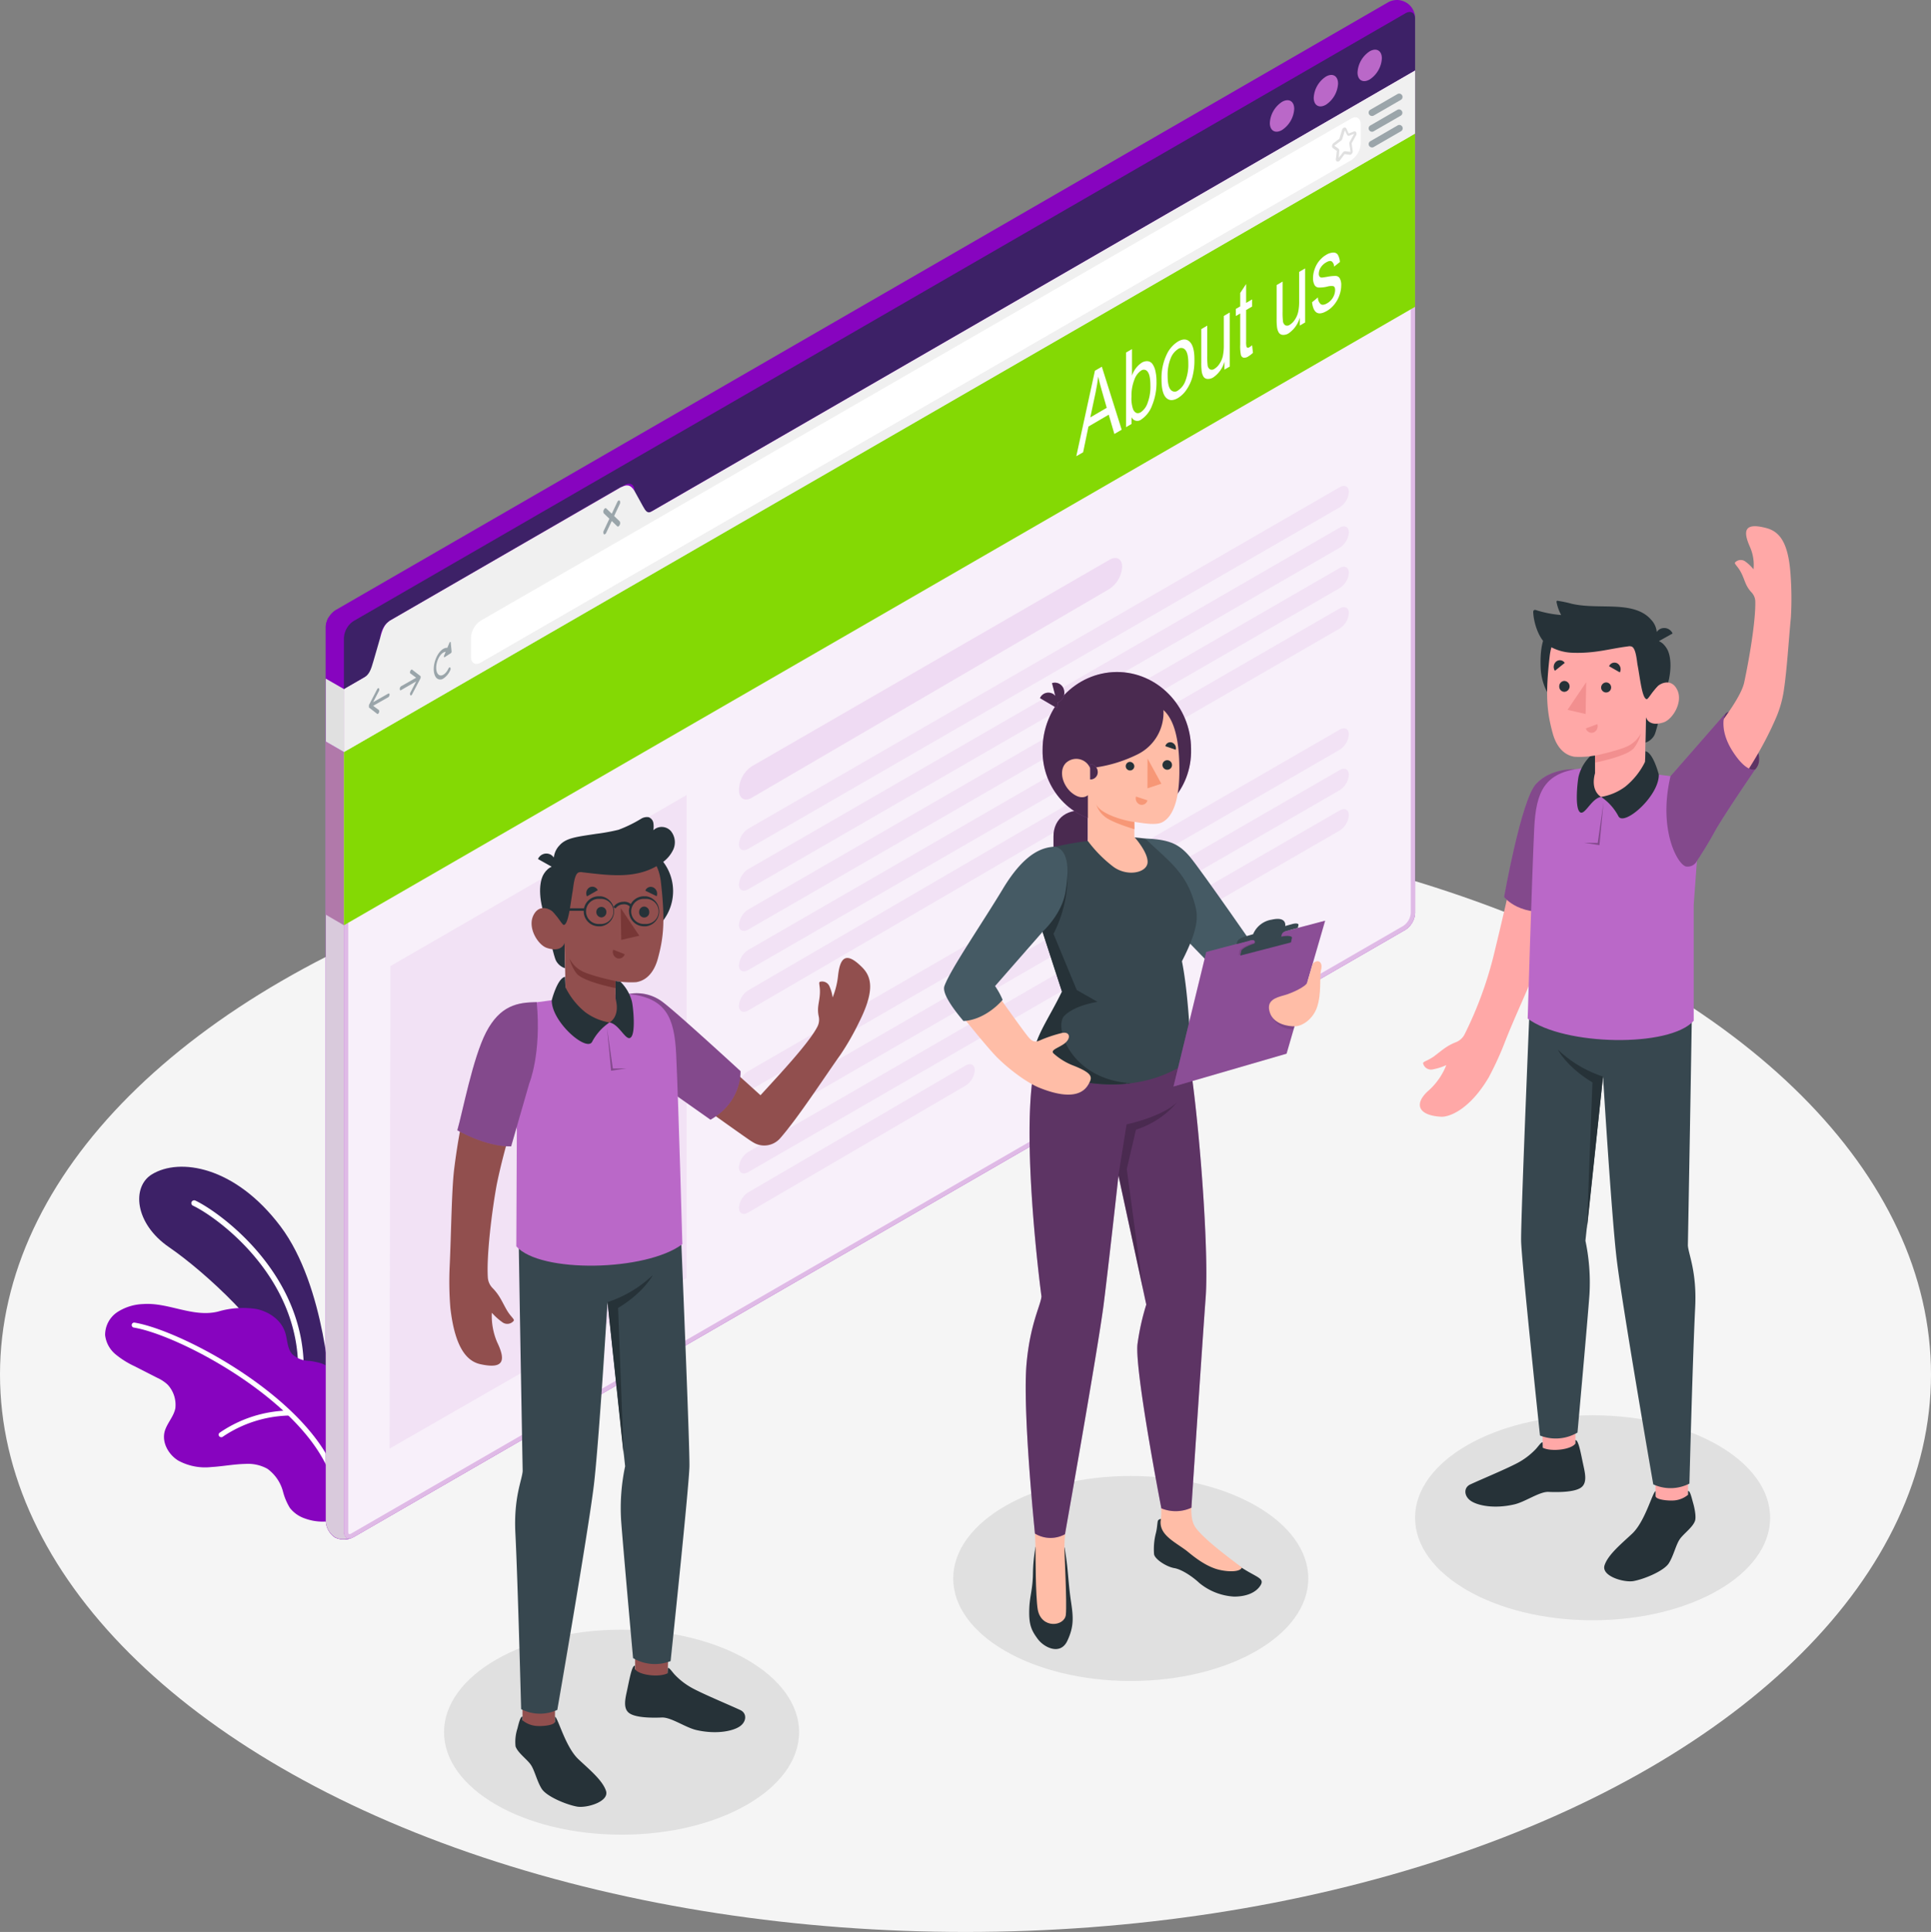<svg xmlns="http://www.w3.org/2000/svg" width="547.054" height="547.261" viewBox="0 0 547.054 547.261"><rect x="0" y="0" width="547.054" height="547.261" fill="#808080" stroke="none"/><g transform="translate(-1295 -975)"><g transform="translate(1295 975)"><g transform="translate(0 231.426)"><ellipse cx="273.527" cy="157.918" rx="273.527" ry="157.918" fill="#f5f5f5"/></g><g transform="translate(125.795 400.902)"><ellipse cx="50.294" cy="29.036" rx="50.294" ry="29.036" transform="translate(144.257 17.198)" fill="#e0e0e0"/><ellipse cx="50.294" cy="29.036" rx="50.294" ry="29.036" transform="translate(275.095)" fill="#e0e0e0"/><ellipse cx="50.294" cy="29.036" rx="50.294" ry="29.036" transform="translate(0 60.734)" fill="#e0e0e0"/></g><g transform="translate(29.777 330.495)"><path d="M106.61,365.966s-1.313-30.7-14.184-47.79-28.647-19.544-36.462-14.731c-5.712,3.5-4.947,13.9,4.935,20.662s28.927,24.077,31.9,35.368Z" transform="translate(-42.728 -301.271)" fill="#3d2167"/><path d="M95.484,359.807a.8.8,0,0,1-.741-.839C96.067,331.111,71.65,313.743,65,310.619a.8.8,0,0,1-.389-1.057.814.814,0,0,1,1.07-.389C72.5,312.406,97.7,330.309,96.335,359a.8.8,0,0,1-.839.754Z" transform="translate(-40.11 -299.585)" fill="#fff"/><path d="M102.245,349.38a7.292,7.292,0,0,1-4.752-1.847c-1.495-1.641-1.373-4.157-2.066-6.271-1.13-3.476-4.558-5.834-8.131-6.575a24.687,24.687,0,0,0-10.841.729c-7.171,1.762-14.062-2.65-21.245-2.127a14.328,14.328,0,0,0-7.292,2.273,7.756,7.756,0,0,0-3.476,6.515,8.313,8.313,0,0,0,2.966,5.457,25,25,0,0,0,5.445,3.4l6.308,3.221a11.131,11.131,0,0,1,2.978,1.945,8.4,8.4,0,0,1,2.2,6.721c-.486,2.431-2.431,4.278-3.051,6.66-.766,3.124,1.142,6.466,3.889,8.155a15.92,15.92,0,0,0,9.334,1.823c3.221-.182,6.405-.826,9.626-.887a11.34,11.34,0,0,1,6.271,1.373,11.628,11.628,0,0,1,4.412,6.405,17,17,0,0,0,1.969,4.691,9.081,9.081,0,0,0,4.242,2.978,14.515,14.515,0,0,0,10.027,0c2.662-1.021,3.962-4.023,4.959-6.624a23.088,23.088,0,0,0,1.4-8.508,54.336,54.336,0,0,0-4.947-21.561c-1.495-3.111-3.646-6.223-6.952-7.292A20.935,20.935,0,0,0,102.245,349.38Z" transform="translate(-44.44 -294.384)" fill="#8704bf"/><path d="M107.812,381.84a.7.7,0,0,1-.668-.474c-7.5-21.5-42.977-40.206-55.909-42.357a.708.708,0,0,1,.231-1.4c13.224,2.188,49.406,21.306,57.124,43.281a.7.7,0,0,1-.418.9l-.019.007A.772.772,0,0,1,107.812,381.84Z" transform="translate(-43.104 -293.445)" fill="#fff"/><path d="M71.555,365.638a.705.705,0,0,1-.425-1.215,35.676,35.676,0,0,1,19.714-6.332h0a.717.717,0,0,1,0,1.422,34.992,34.992,0,0,0-18.875,6.077A.73.73,0,0,1,71.555,365.638Z" transform="translate(-38.739 -289.032)" fill="#fff"/></g><g transform="translate(92.281 0)"><path d="M98.457,464.866a5.9,5.9,0,0,1-2.577-4.655V206.933a6.075,6.075,0,0,1,2.747-4.752L396.6,30.14a5.141,5.141,0,0,1,7.876,4.546V287.976a6.073,6.073,0,0,1-2.747,4.752L103.756,464.769A5.9,5.9,0,0,1,98.457,464.866Z" transform="translate(-95.863 -29.35)" fill="#8704bf"/><path d="M103.233,427.774h-.109a.968.968,0,0,1-.267.109h-.207a1.728,1.728,0,0,1-.377.085.883.883,0,0,1-.255.061l-.413.061a5.32,5.32,0,0,1-3.16-.547A5.847,5.847,0,0,1,95.88,422.9V202.17l5.153,2.978v220.8c0,1.215.62,1.969,1.519,1.969a1.223,1.223,0,0,0,.365,0h0A1.132,1.132,0,0,0,103.233,427.774Z" transform="translate(-95.863 7.877)" fill="#ba68c8"/><path d="M103.233,427.774h-.109a.968.968,0,0,1-.267.109h-.207a1.728,1.728,0,0,1-.377.085.883.883,0,0,1-.255.061l-.413.061a5.32,5.32,0,0,1-3.16-.547A5.847,5.847,0,0,1,95.88,422.9V202.17l5.153,2.978v220.8c0,1.215.62,1.969,1.519,1.969a1.223,1.223,0,0,0,.365,0h0A1.132,1.132,0,0,0,103.233,427.774Z" transform="translate(-95.863 7.877)" fill="#e0e0e0" opacity="0.81" style="isolation:isolate"/><path d="M101.023,205.148,95.87,202.17v49.042l5.153,3Z" transform="translate(-95.865 7.877)" fill="#ba68c8"/><path d="M101.023,205.148,95.87,202.17v49.042l5.153,3Z" transform="translate(-95.865 7.877)" fill="#84d904" opacity="0.15" style="isolation:isolate"/><path d="M101.814,176.208a5.65,5.65,0,0,0-.79,2.7v32.476L95.871,208.4V175.94a2.954,2.954,0,0,1,0-.328,5.874,5.874,0,0,1,.109-.681,7.036,7.036,0,0,1,.681-1.7Z" transform="translate(-95.866 1.643)" fill="#8704bf"/><path d="M403.56,34.1V48.754L185.14,174.853c-1.507.875-2.735.158-2.735-1.58v-5.554c0-1.738-1.215-2.431-2.747-1.58l-66.519,38.419a6.075,6.075,0,0,0-2.747,4.752v5.542a6.076,6.076,0,0,1-2.735,4.752L100.11,224V209.419a6.076,6.076,0,0,1,2.735-4.752L400.826,32.517C402.333,31.642,403.56,32.346,403.56,34.1Z" transform="translate(-94.952 -28.748)" fill="#3d2167"/><path d="M403.573,284.443a6.075,6.075,0,0,1-2.747,4.74L102.845,461.224c-1.507.863-2.735.158-2.735-1.592V221.059l7.548-4.351c1.507-.875,3.962-14.172,5.481-15.047l65.4-37.763c1.519-.875,5.093,8.945,6.6,8.07L403.56,45.81V284.443Z" transform="translate(-94.952 -25.804)" fill="#ba68c8"/><path d="M403.573,284.443a6.075,6.075,0,0,1-2.747,4.74L102.845,461.224c-1.507.863-2.735.158-2.735-1.592V221.059l7.548-4.351c1.507-.875,3.962-14.172,5.481-15.047l65.4-37.763c1.519-.875,5.093,8.945,6.6,8.07L403.56,45.81V284.443Z" transform="translate(-94.952 -25.804)" fill="#fff" opacity="0.9" style="isolation:isolate"/><g transform="translate(5.158 20.006)" opacity="0.4"><path d="M402.345,47.913v236.53a4.861,4.861,0,0,1-2.139,3.646L102.237,460.166a1.217,1.217,0,0,1-.62.207c-.28,0-.292-.608-.292-.741V221.7l6.94-4.011c1.07-.62,1.75-2.747,3.282-8.216a40.768,40.768,0,0,1,2.285-6.879L178.7,165.151a27.084,27.084,0,0,1,2.09,3.33c1.762,3.087,2.735,4.691,4.145,4.691a1.731,1.731,0,0,0,.814-.207l216.6-125.053m1.215-2.1L185.14,171.908a.424.424,0,0,1-.207,0c-1.531,0-4.643-8.18-6.186-8.18a.424.424,0,0,0-.207,0l-65.4,37.884c-1.519.875-3.974,14.172-5.481,15.047l-7.548,4.4V459.631c0,1.215.62,1.957,1.507,1.957a2.572,2.572,0,0,0,1.215-.365L400.826,289.183a6.075,6.075,0,0,0,2.747-4.74V45.81Z" transform="translate(-100.11 -45.81)" fill="#ba68c8"/></g><path d="M100.11,235.669v49.066L403.56,109.558V60.48Z" transform="translate(-94.952 -22.644)" fill="#84d904"/><path d="M403.56,45.81V63.64L100.11,238.829V221.059l5.627-3.257c1.507-.875,2.018-2.212,2.735-4.752l1.92-6.636c.6-2.309,1.215-3.877,2.747-4.752l65.4-37.763c1.519-.875,2.71-.972,3.865.936l2.346,4.254c.851,1.495,1.288,2.37,2.8,1.495Z" transform="translate(-94.952 -25.804)" fill="#f0f0f0"/><path d="M339.81,41.393c1.908-1.094,3.452-.207,3.452,1.993a7.631,7.631,0,0,1-3.452,5.98c-1.9,1.094-3.44.207-3.44-1.993A7.658,7.658,0,0,1,339.81,41.393Z" transform="translate(-44.06 -26.856)" fill="#ba68c8"/><path d="M329.612,47.283c1.9-1.094,3.44-.207,3.44,1.993a7.654,7.654,0,0,1-3.44,5.98c-1.908,1.094-3.452.207-3.452-1.993A7.631,7.631,0,0,1,329.612,47.283Z" transform="translate(-46.26 -25.588)" fill="#ba68c8"/><path d="M319.382,53.173c1.9-1.094,3.452-.207,3.452,1.993a7.668,7.668,0,0,1-3.452,5.98c-1.908,1.106-3.452.207-3.452-1.993A7.631,7.631,0,0,1,319.382,53.173Z" transform="translate(-48.463 -24.319)" fill="#ba68c8"/><path d="M111.422,191.275l-4.3,2.431,1.641-3.148a.817.817,0,0,0,0-.778c-.122-.146-.34,0-.486.231l-2.334,4.5h0a.993.993,0,0,0,0,.17h0a1.827,1.827,0,0,0,0,.231.978.978,0,0,0,0,.207h0a.261.261,0,0,0,0,.1h0l2.334,1.8a.22.22,0,0,0,.231,0,.881.881,0,0,0,.255-.34.787.787,0,0,0,0-.729l-1.641-1.215,4.3-2.431a.91.91,0,0,0,.352-.741C111.775,191.275,111.617,191.178,111.422,191.275Z" transform="translate(-93.697 5.195)" fill="#455a64" opacity="0.5" style="isolation:isolate"/><path d="M113.471,190.142l4.3-2.431-1.641-1.215c-.146-.109-.158-.438,0-.729s.34-.45.486-.34l2.334,1.8h0a.235.235,0,0,1,.073.085h0a.477.477,0,0,1,0,.194.736.736,0,0,1,0,.231v.061a1.1,1.1,0,0,1-.073.17h0l-2.334,4.448a.64.64,0,0,1-.231.267.183.183,0,0,1-.255,0,.78.78,0,0,1,0-.778l1.641-3.16-4.3,2.492c-.194.109-.34,0-.34-.34A.9.9,0,0,1,113.471,190.142Z" transform="translate(-92.148 4.263)" fill="#455a64" opacity="0.5" style="isolation:isolate"/><path d="M125.851,179.13c0-.255-.255-.219-.365.061l-.6,1.446c-1.009-.109-2.224.863-3.051,2.613-1.057,2.249-1.057,4.862,0,5.943a1.531,1.531,0,0,0,1.945.122,5.3,5.3,0,0,0,1.932-2.346.741.741,0,0,0,0-.754c-.146-.134-.365,0-.5.28-.79,1.677-2.091,2.431-2.881,1.665s-.8-2.759,0-4.448c.559-1.215,1.373-1.908,2.09-1.945l-.45,1.082c-.109.28,0,.547.17.425l1.762-1.142a.6.6,0,0,0,.194-.486Z" transform="translate(-90.442 2.877)" fill="#455a64" opacity="0.5" style="isolation:isolate"/><path d="M163.632,150.4l1.568-3.33a1.021,1.021,0,0,0,0-1.033c-.182-.17-.486,0-.668.389l-1.568,3.318-1.58-1.507c-.182-.182-.486,0-.668.389a1.02,1.02,0,0,0,0,1.033l1.568,1.507-1.568,3.342a1.02,1.02,0,0,0,0,1.033.268.268,0,0,0,.34,0,.8.8,0,0,0,.328-.4l1.58-3.33,1.568,1.519a.254.254,0,0,0,.328,0,.883.883,0,0,0,.34-.4,1.021,1.021,0,0,0,0-1.033Z" transform="translate(-81.928 -4.228)" fill="#455a64" opacity="0.5" style="isolation:isolate"/><path d="M129.73,209.551v-5.542a6.076,6.076,0,0,1,2.759-4.74l246.545-142.2c1.519-.875,2.747-.17,2.747,1.58v5.469a6.073,6.073,0,0,1-2.747,4.752L132.489,211.144C130.958,212.019,129.73,211.3,129.73,209.551Z" transform="translate(-88.572 -23.46)" fill="#fff"/><path d="M332.049,68.71a.477.477,0,0,1-.194,0,.644.644,0,0,1-.34-.717l.267-2.3h0l-1.118-.8a.6.6,0,0,1-.243-.51,1.145,1.145,0,0,1,.413-.875l1.6-1.215a.362.362,0,0,0,.109-.182l.717-2.358a.922.922,0,0,1,.717-.693.56.56,0,0,1,.523.316h0l.644,1.386,1.459-.559a.535.535,0,0,1,.608.134.9.9,0,0,1,0,.984L336,63.508a.475.475,0,0,0,0,.194l.28,1.981a1.1,1.1,0,0,1-.316.887.621.621,0,0,1-.535.219l-1.446-.182-1.4,1.872A.7.7,0,0,1,332.049,68.71Zm-.924-4.461,1.118.8a.681.681,0,0,1,.231.656l-.134,1.9,1.215-1.531a.718.718,0,0,1,.62-.3l1.446.182a.451.451,0,0,0,0-.292l-.28-1.981a1.1,1.1,0,0,1,.134-.632l1.215-2.188-1.337.51a.522.522,0,0,1-.688-.269l0-.011-.6-1.215h0l-.717,2.358a1.046,1.046,0,0,1-.365.547l-1.6,1.215A.512.512,0,0,0,331.125,64.25Z" transform="translate(-45.342 -22.95)" fill="#e0e0e0"/><g transform="translate(295.46 26.5)" opacity="0.5"><path d="M339.92,57.506a.948.948,0,0,1-.474-1.774l7.706-4.448a.951.951,0,0,1,.96,1.641l-7.718,4.461A.95.95,0,0,1,339.92,57.506Z" transform="translate(-338.962 -51.153)" fill="#455a64"/><path d="M339.919,61.171a.96.96,0,0,1-.826-.474.948.948,0,0,1,.344-1.3l.008,0,7.706-4.461a.96.96,0,0,1,.96,1.653l-7.718,4.448A.958.958,0,0,1,339.919,61.171Z" transform="translate(-338.961 -50.357)" fill="#455a64"/><path d="M339.919,64.836a.96.96,0,0,1-.826-.474.936.936,0,0,1,.338-1.28l.015-.009,7.706-4.461a.951.951,0,1,1,.96,1.641l-7.718,4.461A.95.95,0,0,1,339.919,64.836Z" transform="translate(-338.961 -49.574)" fill="#455a64"/></g><path d="M101.023,190.476v17.83l-5.153-2.978V187.51Z" transform="translate(-95.865 4.719)" fill="#e0e0e0"/><g transform="translate(212.635 71.544)" style="isolation:isolate"><path d="M270.816,140.18l5.277-24.223,1.959-1.145,5.622,17.851-2.07,1.211-1.6-5.466-5.745,3.359-1.508,7.284Zm3.966-11,4.659-2.723L278,121.442q-.655-2.283-.972-3.813-.264,2.186-.741,4.47Z" transform="translate(-270.816 -82.485)" fill="#fff"/><path d="M283.972,131.914l-1.564.915V111.691l1.686-.986v7.54a7.049,7.049,0,0,1,2.727-3.656,2.828,2.828,0,0,1,1.74-.447,1.882,1.882,0,0,1,1.348.812,5.5,5.5,0,0,1,.83,2,12.984,12.984,0,0,1,.3,2.939,16.92,16.92,0,0,1-1.265,6.823,8.127,8.127,0,0,1-3.036,3.925,1.787,1.787,0,0,1-2.766-.648Zm-.018-7.762a9.177,9.177,0,0,0,.487,3.695q.8,1.541,2.155.745a5.171,5.171,0,0,0,1.913-2.6,12.852,12.852,0,0,0,.806-4.876q0-3-.774-3.974a1.3,1.3,0,0,0-1.869-.334,5.153,5.153,0,0,0-1.911,2.595A12.38,12.38,0,0,0,283.954,124.152Z" transform="translate(-268.319 -83.369)" fill="#fff"/><path d="M290.682,119.775a15.454,15.454,0,0,1,1.535-7.2,8.509,8.509,0,0,1,3.131-3.531q2.055-1.2,3.357.107t1.3,4.956a18.58,18.58,0,0,1-.575,4.987,12.006,12.006,0,0,1-1.678,3.612,7.81,7.81,0,0,1-2.405,2.343q-2.089,1.221-3.378-.089T290.682,119.775Zm1.732-1.014q0,2.941.835,3.918a1.489,1.489,0,0,0,2.1.236,5.431,5.431,0,0,0,2.091-2.693,12.757,12.757,0,0,0,.835-4.972q0-2.839-.84-3.813a1.483,1.483,0,0,0-2.086-.244,5.452,5.452,0,0,0-2.1,2.684A12.425,12.425,0,0,0,292.414,118.761Z" transform="translate(-266.537 -83.851)" fill="#fff"/><path d="M306.511,118.366v-2.248a7.96,7.96,0,0,1-3.158,4.442,2.76,2.76,0,0,1-1.646.441,1.429,1.429,0,0,1-1.134-.641,4.052,4.052,0,0,1-.52-1.621,18.7,18.7,0,0,1-.1-2.363v-9.487l1.687-.987V114.4a21.365,21.365,0,0,0,.1,2.68,1.582,1.582,0,0,0,.676,1.213,1.264,1.264,0,0,0,1.274-.16,4.562,4.562,0,0,0,1.424-1.433,6.48,6.48,0,0,0,.942-2.178,14.542,14.542,0,0,0,.276-3.154v-8.205l1.688-.987v15.313Z" transform="translate(-264.54 -85.208)" fill="#fff"/><path d="M312.612,112.892l.242,2.151a8.022,8.022,0,0,1-1.274.976,1.963,1.963,0,0,1-1.424.385,1.079,1.079,0,0,1-.712-.76,12.3,12.3,0,0,1-.2-2.942v-8.81l-1.24.723V102.6l1.24-.723V98.081l1.675-2.538v5.349l1.7-.992v2.019l-1.7.992v8.955a5.957,5.957,0,0,0,.091,1.375.484.484,0,0,0,.289.335.752.752,0,0,0,.577-.149A6.72,6.72,0,0,0,312.612,112.892Z" transform="translate(-262.806 -86.635)" fill="#fff"/><path d="M324.069,108.1v-2.249a7.958,7.958,0,0,1-3.156,4.442,2.746,2.746,0,0,1-1.647.441,1.434,1.434,0,0,1-1.134-.641,4.06,4.06,0,0,1-.519-1.621,18.4,18.4,0,0,1-.1-2.363V96.624l1.687-.987v8.493a21.644,21.644,0,0,0,.1,2.68,1.586,1.586,0,0,0,.676,1.213,1.264,1.264,0,0,0,1.275-.16,4.562,4.562,0,0,0,1.424-1.433,6.448,6.448,0,0,0,.941-2.179,14.429,14.429,0,0,0,.277-3.153V92.893l1.687-.987v15.313Z" transform="translate(-260.758 -87.419)" fill="#fff"/><path d="M325.768,102.293l1.668-1.378a2.536,2.536,0,0,0,.781,1.907q.645.447,1.8-.227a4.422,4.422,0,0,0,1.725-1.737,4.344,4.344,0,0,0,.563-2.037c0-.587-.167-.95-.5-1.1a4.086,4.086,0,0,0-1.725.129,8.879,8.879,0,0,1-2.573.256,1.419,1.419,0,0,1-1.087-.82,3.982,3.982,0,0,1-.37-1.838,7.373,7.373,0,0,1,.305-2.073,8.3,8.3,0,0,1,.829-1.935,7.447,7.447,0,0,1,1.072-1.384,6.766,6.766,0,0,1,1.458-1.162,4.225,4.225,0,0,1,2.058-.684,1.462,1.462,0,0,1,1.307.643,4.788,4.788,0,0,1,.581,2.031l-1.65,1.311a1.867,1.867,0,0,0-.65-1.465q-.538-.35-1.523.227a4.342,4.342,0,0,0-1.659,1.561,3.43,3.43,0,0,0-.5,1.675,1.314,1.314,0,0,0,.207.789.767.767,0,0,0,.648.312q.252,0,1.49-.209a12.061,12.061,0,0,1,2.5-.255,1.378,1.378,0,0,1,1.108.713,3.853,3.853,0,0,1,.4,1.986,8.409,8.409,0,0,1-.491,2.731,8.712,8.712,0,0,1-1.42,2.6,7.563,7.563,0,0,1-2.1,1.855q-1.94,1.134-2.957.489T325.768,102.293Z" transform="translate(-258.979 -88.214)" fill="#fff"/></g><path d="M110.983,263.1l83.924-48.458V351.458L110.74,399.783Z" transform="translate(-92.662 10.563)" fill="#ba68c8" opacity="0.1" style="isolation:isolate"/><path d="M195.858,218.384,297.1,159.935c2.042-1.215,3.646-.292,3.646,1.981a8.07,8.07,0,0,1-3.646,6.271L195.846,227.293c-2.03,1.215-3.646.243-3.646-2.1v-.425A8.169,8.169,0,0,1,195.858,218.384Z" transform="translate(-75.115 -1.337)" fill="#ba68c8" opacity="0.15" style="isolation:isolate"/><path d="M194.805,239.709l167.532-96.722c1.458-.839,2.637-.243,2.637,1.325a5.637,5.637,0,0,1-2.637,4.375L194.805,245.41c-1.446.839-2.625.243-2.625-1.325A5.649,5.649,0,0,1,194.805,239.709Z" transform="translate(-75.12 -4.953)" fill="#ba68c8" opacity="0.1" style="isolation:isolate"/><path d="M194.805,249.129l167.532-96.722c1.458-.839,2.637-.243,2.637,1.325a5.637,5.637,0,0,1-2.637,4.375L194.805,254.83c-1.446.839-2.625.243-2.625-1.337A5.652,5.652,0,0,1,194.805,249.129Z" transform="translate(-75.12 -2.924)" fill="#ba68c8" opacity="0.1" style="isolation:isolate"/><path d="M194.805,258.539l167.532-96.722c1.458-.839,2.637-.243,2.637,1.337a5.639,5.639,0,0,1-2.637,4.363l-167.532,96.7c-1.446.839-2.625.243-2.625-1.337A5.677,5.677,0,0,1,194.805,258.539Z" transform="translate(-75.12 -0.897)" fill="#ba68c8" opacity="0.1" style="isolation:isolate"/><path d="M194.805,267.959l167.532-96.722c1.458-.839,2.637-.243,2.637,1.325a5.637,5.637,0,0,1-2.637,4.375L194.805,273.66c-1.446.839-2.625.243-2.625-1.325A5.649,5.649,0,0,1,194.805,267.959Z" transform="translate(-75.12 1.132)" fill="#ba68c8" opacity="0.1" style="isolation:isolate"/><path d="M194.805,272.3l116.9-68.063c1.446-.839,2.625-.243,2.625,1.337a5.651,5.651,0,0,1-2.625,4.363L194.805,278c-1.446.839-2.625.243-2.625-1.337A5.652,5.652,0,0,1,194.805,272.3Z" transform="translate(-75.12 8.24)" fill="#ba68c8" opacity="0.1" style="isolation:isolate"/><path d="M194.805,296.209l167.532-96.722c1.458-.839,2.637-.243,2.637,1.325a5.637,5.637,0,0,1-2.637,4.375L194.805,301.91c-1.446.839-2.625.243-2.625-1.325A5.649,5.649,0,0,1,194.805,296.209Z" transform="translate(-75.12 7.217)" fill="#ba68c8" opacity="0.1" style="isolation:isolate"/><path d="M194.805,305.629l167.532-96.722c1.458-.839,2.637-.243,2.637,1.325a5.637,5.637,0,0,1-2.637,4.375L194.805,311.33c-1.446.839-2.625.243-2.625-1.337A5.652,5.652,0,0,1,194.805,305.629Z" transform="translate(-75.12 9.246)" fill="#ba68c8" opacity="0.1" style="isolation:isolate"/><path d="M194.805,315.039l167.532-96.722c1.458-.839,2.637-.243,2.637,1.337a5.639,5.639,0,0,1-2.637,4.363L194.805,320.752c-1.446.839-2.625.243-2.625-1.337A5.679,5.679,0,0,1,194.805,315.039Z" transform="translate(-75.12 11.273)" fill="#ba68c8" opacity="0.1" style="isolation:isolate"/><path d="M194.8,313.685l61.572-35.927c1.446-.839,2.625-.243,2.625,1.337a5.652,5.652,0,0,1-2.625,4.363l-61.56,35.927c-1.446.839-2.625.243-2.625-1.325A5.65,5.65,0,0,1,194.8,313.685Z" transform="translate(-75.118 24.077)" fill="#ba68c8" opacity="0.1" style="isolation:isolate"/></g><g transform="translate(402.242 149.062)"><path d="M384.5,262.742c8.909-28.9,17.575-47.948,8.739-53.842h0c-8.216,1.531-11.9,5.6-13.649,16.444-1.835,11.364-5.652,27.213-7.876,36.353a108.184,108.184,0,0,1-8.2,22.084,4.68,4.68,0,0,1-2.431,2.127c-2.747,1.082-4.059,2.431-6.3,4.084-1.762,1.215-3.051,1.386-2.966,1.908a2.309,2.309,0,0,0,2.747,1.7,16.676,16.676,0,0,0,3.829-1.215,19.087,19.087,0,0,1-4.789,7c-4.315,3.646-3.646,7.207,3.269,7.621,2.431.146,8.228-2.115,13.564-11.194a90.642,90.642,0,0,0,4.752-10.465C378.9,276.039,382.709,268.576,384.5,262.742Z" transform="translate(-350.893 -139.736)" fill="#ffa8a7"/><path d="M390.546,208.621s-6.855-.352-11.012,4.23S370.54,244.8,370.54,244.8s4.546,6.247,16.53,3.646Z" transform="translate(-346.661 -139.797)" fill="#ba68c8"/><path d="M390.546,208.621s-6.855-.352-11.012,4.23S370.54,244.8,370.54,244.8s4.546,6.247,16.53,3.646Z" transform="translate(-346.661 -139.797)" opacity="0.3" style="isolation:isolate"/><rect width="9.201" height="16.408" transform="translate(66.783 262.997)" fill="#ffa8a7"/><path d="M388.872,370.736l-9.2.34-.462-17.368,9.663-.328Z" transform="translate(-344.793 -108.614)" fill="#ffa8a7"/><path d="M423.093,251.519c0,9.152-1.349,82.806-1.349,82.806.207,2.637,2.577,7.5,2.066,17.611-.693,13.734-1.629,49.832-1.629,49.832a11.681,11.681,0,0,1-10.246.219s-8.7-50.014-10.343-63.639c-1.446-11.875-3.889-51.886-3.889-51.886l-4.983,46.514a57.1,57.1,0,0,1,1.142,15.241c-.438,6.3-3.391,39.1-3.391,39.1a12.156,12.156,0,0,1-10.623.839s-5.238-49.394-5.348-55.179c-.122-6.587,3.063-81.566,3.063-81.566Z" transform="translate(-345.808 -130.579)" fill="#37474f"/><path d="M408.42,378.245v-1.373c-.887.4-2.929,8.508-6.575,12.008-2.9,2.747-6.867,5.931-7.876,9.006s5.518,4.971,8.228,4.473c3.148-.583,8.617-2.893,9.979-5.044s2.018-5.3,3.136-6.867,3.646-3.318,4.278-5.141c.34-1,0-3.184-.523-5.032s-.887-3.561-1.446-3.4v1.045a7.079,7.079,0,0,1-4.594,1.629C411.677,379.582,408.408,379.3,408.42,378.245Z" transform="translate(-341.637 -103.556)" fill="#263238"/><path d="M383.388,365.609c-.474,0-.863.717-1.92,1.908a20.166,20.166,0,0,1-5.409,4.059c-3.452,1.8-10.149,4.558-13.187,5.98-1.884.887-1.8,3.269.158,4.631s6.685,2.334,12.361,1.009c3.087-.717,7.122-3.646,9.662-3.537s7.292.134,9.2-1.215,1.13-4.23.6-6.709c-.583-2.7-1.3-6.916-2.163-6.733v.936c-1.106,1.738-6.818,2.431-9.249,1.215Z" transform="translate(-348.606 -106.112)" fill="#263238"/><path d="M395.86,281.617a33.729,33.729,0,0,1-12.81-7.657s2.431,4.862,9.82,9.31L391.3,324.813Z" transform="translate(-343.966 -125.722)" fill="#263238"/><path d="M417.974,210.849s7.2.668,6.685,14.378L423.066,247.1V279.92c-6.77,7.669-36.766,7.1-47.036-.62,0,0,1.155-38.808,1.847-53.745.5-10.611,2.941-15.958,13.369-17.125l12.823.559Z" transform="translate(-345.478 -139.837)" fill="#ba68c8"/><path d="M394.684,216.34l-1.653,11.522-3.841-.073,4.339.693Z" transform="translate(-342.643 -138.133)" opacity="0.3" style="isolation:isolate"/><path d="M406.474,187.529a14,14,0,0,1-13.7,14.281c-7.572,0-13.37-6.405-13.71-14.269-.6-13.941,6.138-14.281,13.71-14.281A14,14,0,0,1,406.474,187.529Z" transform="translate(-344.832 -147.413)" fill="#263238"/><path d="M408.978,190.81s-2.1,10.282-2.941,11.972a4.449,4.449,0,0,1-2.577,2.163l.146-7.232Z" transform="translate(-339.569 -143.633)" fill="#263238"/><path d="M406.093,178.694s1.507-.377,3.112,2.127c1.373,2.139,1.689,6.952-.474,12.6l-3.95.474Z" transform="translate(-339.285 -146.247)" fill="#263238"/><path d="M408.8,195.018c.79.5,1.92-1.094,2.9-2.163s4.169-2.516,5.773.972-1.41,8.277-3.926,9.1c-4.339,1.422-4.983-1.483-4.983-1.483l-.34,16.286c-5.749,8.909-18.79,8.581-14.1-.425V212.35a26.524,26.524,0,0,1-5.846.316c-3.184-.523-5.19-3.136-6.162-6.733-1.556-5.773-2.139-10.428-.826-21.792,1.458-12.458,15.363-12.567,22.886-7.6S408.8,195.018,408.8,195.018Z" transform="translate(-344.5 -147.366)" fill="#ffa8a7"/><path d="M405.6,207.418a20.84,20.84,0,0,1-5.627,7.062,15.908,15.908,0,0,1-6.818,2.893,15.108,15.108,0,0,1,4.862,5.409c1.446,3.16,11.571-5.554,11.473-11.741,0,0-1.58-6.211-3.768-6.6Z" transform="translate(-341.79 -140.697)" fill="#263238"/><path d="M394.371,217.152s-3.124-1.544-1.726-6.733V205.46l-1.373.182a12.063,12.063,0,0,0-3.282,5.7c-.316,1.422-1.094,8.617.28,10.039S391.563,217.541,394.371,217.152Z" transform="translate(-343.011 -140.477)" fill="#263238"/><path d="M404.179,182.292a1.989,1.989,0,0,1,1.07.061c1.215.535,1.434,4.205,1.641,5.263.693,3.561,1.276,9.6,2.613,9.626.4,0,1.92-2.613,2.9-3.549,1.373-1.3-.4-13.041-.4-13.041a5.724,5.724,0,0,0-1.313-5.943c-2.431-2.82-6.344-3.452-9.881-3.646-4.169-.231-8.4.085-12.507-.826a33.262,33.262,0,0,0-3.926-.839.455.455,0,0,0-.352,0c-.134.109-.109.316-.073.486a13.07,13.07,0,0,0,1.288,3.525,31.635,31.635,0,0,1-7.2-1.422.685.685,0,0,0-.413,0c-.28.085-.328.45-.3.741.158,2.941,1.556,7.39,3.95,9.116a13.815,13.815,0,0,0,7.122,2.248C394.845,184.334,398.807,182.972,404.179,182.292Z" transform="translate(-345.199 -148.253)" fill="#263238"/><path d="M405.912,179.95l4.8-2.686a2.6,2.6,0,0,0-3.432-1.322c-.073.033-.145.068-.214.107A3.051,3.051,0,0,0,405.912,179.95Z" transform="translate(-339.105 -146.884)" fill="#263238"/><path d="M391.74,206.6s7.11-1.495,9.6-2.868a8.416,8.416,0,0,0,3.44-3.549,11.79,11.79,0,0,1-1.957,4.181c-1.811,2.431-11.085,4.205-11.085,4.205Z" transform="translate(-342.094 -141.614)" fill="#f28f8f"/><path d="M393.15,189.956a1.422,1.422,0,1,0,1.422-1.556,1.47,1.47,0,0,0-1.423,1.516Z" transform="translate(-341.791 -144.152)" fill="#263238"/><path d="M395,184.8l3.051,1.75a1.946,1.946,0,0,0-.62-2.5,1.664,1.664,0,0,0-2.3.506A1.618,1.618,0,0,0,395,184.8Z" transform="translate(-341.392 -145.146)" fill="#263238"/><path d="M392.847,198.12l-3.257,1.215A1.7,1.7,0,0,0,391.7,200.5c.035-.01.07-.022.106-.034A1.92,1.92,0,0,0,392.847,198.12Z" transform="translate(-342.557 -142.058)" fill="#f28f8f"/><path d="M382.441,186.22l2.783-2.236a1.641,1.641,0,0,0-2.267-.5,1.575,1.575,0,0,0-.164.12A1.97,1.97,0,0,0,382.441,186.22Z" transform="translate(-344.171 -145.266)" fill="#263238"/><path d="M383.39,189.606a1.471,1.471,0,0,0,1.407,1.531h.015a1.544,1.544,0,0,0,0-3.087A1.507,1.507,0,0,0,383.39,189.606Z" transform="translate(-343.893 -144.227)" fill="#263238"/><path d="M390.607,188.35l-.17,9.006-5.117-1.179Z" transform="translate(-343.477 -144.163)" fill="#f28f8f"/><path d="M422.25,195.921c2.054-2.723,6.211,3.318,8.131,7.487s1.957,6.527.377,8.18-4.558.656-7.536-3.294S421.071,197.926,422.25,195.921Z" transform="translate(-335.753 -142.679)" fill="#ba68c8"/><path d="M422.25,195.921c2.054-2.723,6.211,3.318,8.131,7.487s1.957,6.527.377,8.18-4.558.656-7.536-3.294S421.071,197.926,422.25,195.921Z" transform="translate(-335.753 -142.679)" opacity="0.5" style="isolation:isolate"/><path d="M439.306,206.038c-7.292,17.016-17.441,26.605-22,37.556-5.968-.4-10.623-14.828-6.174-20.99,0,0,17.478-18.924,19.058-26.362,1.41-6.6,3.294-17.49,3.136-23.093a3.876,3.876,0,0,0-1.082-2.431c-1.835-1.981-1.835-3.561-3.014-5.737-.912-1.7-1.92-2.334-1.629-2.723a2.2,2.2,0,0,1,2.978-.219,11.6,11.6,0,0,1,2.249,2.163,12.463,12.463,0,0,0-1.033-6.393c-2.03-4.594-1.531-6.928,4.655-5.3,3.889,1.033,6.32,4.266,6.9,13.588a92.33,92.33,0,0,1,.073,11.656c-.681,7.183-1.106,14.67-1.993,20.662A31.2,31.2,0,0,1,439.306,206.038Z" transform="translate(-338.297 -151.994)" fill="#ffa8a7"/><path d="M409.525,213.383l15.411-17.623s-1.835,4.29,2.176,10.55,6.393,5.165,6.393,5.165-9.1,13.284-11.534,17.733-4.971,8.2-4.971,8.2a2.931,2.931,0,0,1-2.88,1.568C411.858,238.98,405.867,228.941,409.525,213.383Z" transform="translate(-338.512 -142.566)" fill="#ba68c8"/><path d="M409.525,213.383l15.411-17.623s-1.835,4.29,2.176,10.55,6.393,5.165,6.393,5.165-9.1,13.284-11.534,17.733-4.971,8.2-4.971,8.2a2.931,2.931,0,0,1-2.88,1.568C411.858,238.98,405.867,228.941,409.525,213.383Z" transform="translate(-338.512 -142.566)" opacity="0.3" style="isolation:isolate"/></g><g transform="translate(267.452 190.357)"><path d="M308.3,242.85l7.256,9.662-7.8,8.933L297.7,249.693Z" transform="translate(-227.561 -173.717)" fill="#f28f8f"/><path d="M286.87,224.77c6.332.292,9.346,1.215,12.665,5.178s19.9,27.918,19.9,27.918-2.929,8.216-9.346,7.511l-11.656-12.02Z" transform="translate(-229.894 -177.612)" fill="#455a64"/><path d="M261.627,389.89a47.024,47.024,0,0,0-.729,7.633c-.085,4.618-.936,6.271-1.045,10.064-.134,4.339.62,5.968,2.431,8.4s6.381,4.655,8.338.535,1.7-6.818,1.07-11.085-.729-6.831-1.094-10.185c-.34-2.966-.729-5.214-.729-5.214Z" transform="translate(-235.717 -142.044)" fill="#263238"/><path d="M274.823,360.05l-15.253-.28c.231,10.185,1.847,27.128,2.115,36.669,0,1.8,0,13.965.632,17.672,1.021,5.554,7.608,4.8,7.961,1.483s-.425-17.538-.4-19.009c-.061-6.077,2.808-22.1,4.315-33.1C274.264,362.894,274.75,360.511,274.823,360.05Z" transform="translate(-235.774 -148.532)" fill="#ffbda7"/><path d="M290.9,383.38s-.778,0-.912.681-.182,1.969-.5,3.233a18.249,18.249,0,0,0-.535,6.077c.255,1.422,3.5,3.537,5.725,3.914s5.348,2.564,7.086,4.205a17.012,17.012,0,0,0,9.857,3.865c3.646,0,6.284-1.215,7.5-3.209s-1.106-2.224-5.336-4.971l-3.294-2.139c-6.7-4.375-9.152-6.721-11.048-11.1Z" transform="translate(-229.456 -143.446)" fill="#263238"/><path d="M299.679,386.094c-.109-3.16,1.495-26.374,1.495-26.374L288.06,361.2c3.111,18.5,3.355,24.806,3,27.5h0a2.623,2.623,0,0,0-.085.766c0,3.646,4.072,5.542,7.292,7.937,1.215.948,4.461,3.865,8.228,5.141,2.431.839,6.94,1.215,7.511-.328-3.841-2.941-9.091-6.782-12.154-10.149C300.348,390.445,299.789,389.23,299.679,386.094Z" transform="translate(-229.638 -148.543)" fill="#ffbda7"/><path d="M263.224,273.765c-7.147,15.63.267,70.664.267,70.664-.219,2.54-3.124,7.523-4.193,18.693-1.276,13.175,2.346,48.483,2.346,48.483a8.509,8.509,0,0,0,8.508.182s9.225-51.874,10.939-64.976c1.446-11.449,4.217-36.608,4.217-36.608l7.876,36.535a67.971,67.971,0,0,0-2.5,11.3c-.741,7.706,6.77,46.416,6.77,46.416a10.632,10.632,0,0,0,8.508-.17s3.318-50,4.023-59.288c1.215-15.606-2.978-64.283-5.834-73.52Z" transform="translate(-235.892 -167.55)" fill="#ba68c8"/><path d="M263.224,273.765c-7.147,15.63.267,70.664.267,70.664-.219,2.54-3.124,7.523-4.193,18.693-1.276,13.175,2.346,48.483,2.346,48.483a8.509,8.509,0,0,0,8.508.182s9.225-51.874,10.939-64.976c1.446-11.449,4.217-36.608,4.217-36.608l7.876,36.535a67.971,67.971,0,0,0-2.5,11.3c-.741,7.706,6.77,46.416,6.77,46.416a10.632,10.632,0,0,0,8.508-.17s3.318-50,4.023-59.288c1.215-15.606-2.978-64.283-5.834-73.52Z" transform="translate(-235.892 -167.55)" opacity="0.5" style="isolation:isolate"/><path d="M280.63,307.015l2.321-14.512s9.82-2.03,14.281-6.223A25.379,25.379,0,0,1,285.613,294L283,305.18,287.57,339Z" transform="translate(-231.238 -164.362)" opacity="0.2" style="isolation:isolate"/><path d="M265.5,236.688l9.723,2.528V218.639h0c-5.372-1.4-9.723,1.7-9.723,6.928Z" transform="translate(-234.497 -179.005)" fill="#ba68c8"/><path d="M265.5,236.688l9.723,2.528V218.639h0c-5.372-1.4-9.723,1.7-9.723,6.928Z" transform="translate(-234.497 -179.005)" opacity="0.6" style="isolation:isolate"/><path d="M285.3,228.546l-3.488-.073c-10.647-.255-19.082-9.432-18.851-20.516h0c0-12.081,9.359-21.877,20.954-21.987h0c11.595-.061,21.051,9.723,21.112,21.756v1.215C304.734,220.038,295.923,228.777,285.3,228.546Z" transform="translate(-235.045 -185.97)" fill="#ba68c8"/><path d="M285.3,228.546l-3.488-.073c-10.647-.255-19.082-9.432-18.851-20.516h0c0-12.081,9.359-21.877,20.954-21.987h0c11.595-.061,21.051,9.723,21.112,21.756v1.215C304.734,220.038,295.923,228.777,285.3,228.546Z" transform="translate(-235.045 -185.97)" opacity="0.6" style="isolation:isolate"/><path d="M269.132,190.478a2.638,2.638,0,0,0-3.181-1.948c-.063.016-.125.033-.186.052l.936,3.646a2.435,2.435,0,0,0-.7-.608,2.59,2.59,0,0,0-3.528.978c-.043.078-.083.156-.118.237l4.74,2.783a2.882,2.882,0,0,0,.316-1.544A3,3,0,0,0,269.132,190.478Z" transform="translate(-235.176 -185.434)" fill="#ba68c8"/><path d="M269.132,190.478a2.638,2.638,0,0,0-3.181-1.948c-.063.016-.125.033-.186.052l.936,3.646a2.435,2.435,0,0,0-.7-.608,2.59,2.59,0,0,0-3.528.978c-.043.078-.083.156-.118.237l4.74,2.783a2.882,2.882,0,0,0,.316-1.544A3,3,0,0,0,269.132,190.478Z" transform="translate(-235.176 -185.434)" opacity="0.6" style="isolation:isolate"/><path d="M275.251,225.675a89.278,89.278,0,0,0-9.723,1.872c3.768,9.237-2.139,23.506-2.139,23.506l5.579,17.174c-3.853,7.888-7.025,11.8-8.338,18.231,3.549,6.928,28.6,13.54,44.909.912,0,0-.523-17.538-2.6-27.76,5.336-10.416,4.473-13.479,3.379-17.113-2.54-8.447-7.669-11.692-13.783-17.648l-3.646-.389Z" transform="translate(-235.546 -177.679)" fill="#37474f"/><path d="M269.59,273.516c3.026-3.1,9.444-3.987,9.444-3.987l-5.895-3.355-6.587-15.91a36.475,36.475,0,0,0,3.974-17.514l-3.792-.912c.462,8.423-3.355,17.636-3.355,17.636l5.579,17.174c-3.853,7.888-7.025,11.8-8.338,18.231,2.431,4.74,14.937,9.334,27.821,7.706C271.182,291.419,266.685,276.518,269.59,273.516Z" transform="translate(-235.548 -176.089)" fill="#263238"/><path d="M282.35,281.943l.7-.073A4.287,4.287,0,0,0,282.35,281.943Z" transform="translate(-230.868 -165.312)" fill="#e6e6e6"/><path d="M296.221,194.83c2.091,1.92,4.7,6.077,4.5,18.231-.182,10.331-3.379,12.9-5,13.637s-4.716.316-7.742-.194v4.278s3.987,4.424,3.743,7.292-5.688,4.023-9.614,1.215a36.7,36.7,0,0,1-7.292-7.353V218.944s-1.775,1.811-4.862-.912c-2.431-2.261-3.354-6.077-1.422-8.143a4.254,4.254,0,0,1,6.916,1.4,39.476,39.476,0,0,0,13.321-3.841A13.187,13.187,0,0,0,296.221,194.83Z" transform="translate(-234.068 -184.061)" fill="#ffbda7"/><path d="M284.771,208.135a1.215,1.215,0,1,1-1.313-1.215A1.288,1.288,0,0,1,284.771,208.135Z" transform="translate(-230.87 -181.457)" fill="#263238"/><path d="M284.743,215l3.245,1.057a1.666,1.666,0,0,1-2,1.243l-.1-.028A1.872,1.872,0,0,1,284.743,215Z" transform="translate(-230.368 -179.716)" fill="#f79776"/><path d="M294.523,204.466l-2.953-1.009a1.445,1.445,0,0,1,1.74-1.074,1.207,1.207,0,0,1,.143.041A1.726,1.726,0,0,1,294.523,204.466Z" transform="translate(-228.882 -182.443)" fill="#263238"/><path d="M274.05,207.42v4.363a2.054,2.054,0,0,0,2.138-1.967c0-.041,0-.083,0-.124A2.26,2.26,0,0,0,274.05,207.42Z" transform="translate(-232.655 -181.349)" fill="#ba68c8"/><path d="M274.05,207.42v4.363a2.054,2.054,0,0,0,2.138-1.967c0-.041,0-.083,0-.124A2.26,2.26,0,0,0,274.05,207.42Z" transform="translate(-232.655 -181.349)" opacity="0.6" style="isolation:isolate"/><path d="M293.6,207.795a1.325,1.325,0,0,1-1.215,1.422,1.349,1.349,0,1,1,1.212-1.474Z" transform="translate(-229.025 -181.542)" fill="#263238"/><path d="M287.424,206.12l-.024,8.459,3.938-1.3Z" transform="translate(-229.78 -181.629)" fill="#f79776"/><path d="M286.265,221.824c-3.2-.413-9.723-2.346-10.805-5.044a7.044,7.044,0,0,0,2.321,3.44c1.969,1.738,8.508,3.646,8.508,3.646Z" transform="translate(-232.352 -179.333)" fill="#f79776"/><path d="M254.386,261s7.8,11.085,9.14,12.531,2.261.96,3.707.316a40.943,40.943,0,0,1,5.421-1.762c2.431-.6,2.893,1.6.535,3.172-1.7,1.142-3.646,1.629-2.844,2.564a18.061,18.061,0,0,0,5.688,3.488c5.761,2.273,5.311,3.415,4.254,5.275-.924,1.629-3.646,5.129-13.9,1-4.254-1.714-10.234-6.563-13.053-9.723-4.072-4.509-10.428-12.592-10.428-12.592Z" transform="translate(-239.365 -169.808)" fill="#ffbda7"/><path d="M271.469,226.67c-2.82.182-8.131.863-14.791,11.923-5.846,9.723-14.9,22.862-16.578,27.565-.681,1.908,1.969,5.858,5.384,9.906,4.655-.207,8.9-3.427,11.1-6a21.684,21.684,0,0,0-2.139-3.9L268.1,250.577s5.19-4.752,6.272-10.939C275.54,232.929,275.176,227.654,271.469,226.67Z" transform="translate(-239.992 -177.203)" fill="#455a64"/><path d="M336.432,243.93,302.754,252.8l-9.274,38.1,32.026-9.3Z" transform="translate(-228.47 -173.485)" fill="#ba68c8"/><path d="M336.432,243.93,302.754,252.8l-9.274,38.1,32.026-9.3Z" transform="translate(-228.47 -173.485)" opacity="0.25" style="isolation:isolate"/><g transform="translate(92.745 97.427)" opacity="0.1"><path d="M316.3,266.13a6.649,6.649,0,0,0,6.3,3.768l.243-.839Z" transform="translate(-316.3 -266.13)"/></g><g transform="translate(83.472 74.667)" opacity="0.1"><path d="M323.012,249.234l.28-1.288c.158-.7-1.823-.741-4.412,0l-4.971,1.215c-2.589.681-4.862,1.8-4.971,2.5l-.267,1.288Z" transform="translate(-308.67 -247.404)"/></g><path d="M325.708,245.248c.1-.45-.7-.571-1.787-.267l-1.969.547s.583-2.783-3.768-1.811a6.856,6.856,0,0,0-5.323,4.132l-2.09.6c-1.215.328-2.212.948-2.346,1.386l-.255.8,17.356-4.57Z" transform="translate(-225.306 -173.575)" fill="#37474f"/><path d="M322.661,246.155c-1.58.389-2.249.6-2.431,1.689s-.389,2.163-.389,2.163l-7.669,2.03s.377-1.58.5-2.188-.146-1-1.373-.668l-.1-.486,12.033-3.075Z" transform="translate(-224.653 -173.121)" fill="#37474f"/><path d="M323.392,249.324l.28-1.288c.158-.7-1.823-.741-4.412,0l-4.971,1.215c-2.589.681-4.862,1.8-4.971,2.5l-.267,1.288Z" transform="translate(-225.116 -172.717)" fill="#37474f"/><path d="M328.094,254.133s-1.215,4.315-1.544,5.336-4.072,2.881-6.539,3.561-5.19,1.483-4.011,4.947c1.069,3.2,5.153,3.926,7.22,3.829s4.922-2.066,6.077-5.263c1.422-4.084.656-8.435,1.215-10.817S329.333,252.711,328.094,254.133Z" transform="translate(-223.68 -171.449)" fill="#ffbda7"/></g><g transform="translate(127.288 231.448)"><path d="M232.777,255.306c-4.619-4.655-6.271-2.844-6.855,2.261a22.663,22.663,0,0,1-1.544,6.235,11.518,11.518,0,0,0-.863-3.075,2.248,2.248,0,0,0-2.747-1.349c-.45.182.109,1.215,0,3.245-.085,2.528-.912,3.926-.316,6.612A4.339,4.339,0,0,1,220,272.2c-2.431,4.618-10.44,13.151-16.055,19.3l-21.33-19.264c-7.292-6.563-9.65-9.517-16.688-9.043a19.027,19.027,0,0,1,5.98,3.646c3.269,2.759,2.492,18.547,2.492,18.547s24.211,17.356,26.739,19.009c.365.243.741.462,1.106.668a5.98,5.98,0,0,0,7.292-1.4c5.165-5.907,12.7-17.538,17.016-23.579a73.306,73.306,0,0,0,5.263-9.164C236.144,262.331,235.67,258.223,232.777,255.306Z" transform="translate(-115.78 -212.704)" fill="#914f4e"/><path d="M166.55,261.035a12.156,12.156,0,0,1,9.723,2.431c4.157,3.16,21.877,19.447,21.877,19.447s.486,8.617-8.508,13.746l-21.719-15.314Z" transform="translate(-115.647 -210.934)" fill="#ba68c8"/><path d="M166.55,261.035a12.156,12.156,0,0,1,9.723,2.431c4.157,3.16,21.877,19.447,21.877,19.447s.486,8.617-8.508,13.746l-21.719-15.314Z" transform="translate(-115.647 -210.934)" opacity="0.3" style="isolation:isolate"/><rect width="9.201" height="16.408" transform="translate(20.737 244.517)" fill="#914f4e"/><path d="M167.98,423.318l9.2.328.462-17.368-9.662-.328Z" transform="translate(-115.339 -179.676)" fill="#914f4e"/><path d="M140.8,304.092c0,9.152,1.349,82.818,1.349,82.818-.207,2.625-2.577,7.487-2.066,17.6.693,13.746,1.629,49.832,1.629,49.832a11.7,11.7,0,0,0,10.246.207s8.7-50.014,10.355-63.626c1.434-11.887,3.877-51.9,3.877-51.9l4.983,46.526a57.008,57.008,0,0,0-1.142,15.229c.438,6.3,3.391,39.1,3.391,39.1a12.154,12.154,0,0,0,10.635.851s5.226-49.406,5.336-55.179c.122-6.587-3.063-81.578-3.063-81.578Z" transform="translate(-121.364 -201.643)" fill="#37474f"/><path d="M151.292,430.8v-1.361c.887.4,2.929,8.508,6.575,12,2.9,2.759,6.867,5.943,7.876,9.018s-5.518,4.959-8.228,4.461c-3.148-.583-8.617-2.893-9.978-5.032s-2.018-5.311-3.136-6.879-3.646-3.318-4.278-5.141a12.15,12.15,0,0,1,.523-5.032c.425-1.689.887-3.549,1.446-3.391v1.045A7.152,7.152,0,0,0,146.7,432.1C148.034,432.152,151.3,431.872,151.292,430.8Z" transform="translate(-121.354 -174.618)" fill="#263238"/><path d="M177.782,418.191c.474,0,.863.717,1.92,1.908a20.185,20.185,0,0,0,5.409,4.047c3.452,1.8,10.149,4.57,13.187,5.992,1.9.887,1.8,3.269-.158,4.619s-6.685,2.334-12.361,1.021c-3.087-.729-7.122-3.646-9.723-3.537s-7.292.121-9.2-1.215-1.13-4.242-.6-6.709c.583-2.71,1.313-6.928,2.163-6.745v.936c1.106,1.75,6.818,2.431,9.249,1.215Z" transform="translate(-115.843 -177.174)" fill="#263238"/><path d="M161.55,334.187a33.729,33.729,0,0,0,12.81-7.657s-2.431,4.862-9.82,9.31l1.568,41.555Z" transform="translate(-116.724 -196.784)" fill="#263238"/><path d="M145.789,263.429s-7.2.656-6.685,14.378l1.592,21.877-.146,32.816c6.758,7.669,36.766,7.11,47.036-.62,0,0-1.057-38.808-1.75-53.745-.5-10.61-2.941-15.958-13.369-17.125l-12.835.559Z" transform="translate(-121.564 -210.897)" fill="#ba68c8"/><path d="M161.43,268.92l1.653,11.522,3.853-.073-4.351.681Z" transform="translate(-116.75 -209.193)" opacity="0.3" style="isolation:isolate"/><path d="M126.056,310.036c3.731-30.021,12.324-44.97,22.789-46.7l-.741,19.2a169.492,169.492,0,0,0-9.966,31.783c-1.373,7.39-2.966,20.237-2.552,26.544a4.718,4.718,0,0,0,1.337,2.953c2.066,2.1,2.686,3.926,4.072,6.3,1.094,1.86,2.212,2.516,1.92,2.966a2.322,2.322,0,0,1-3.209.413,17.435,17.435,0,0,1-2.99-2.686,19,19,0,0,0,1.507,8.35c2.431,5.056,2.042,7.718-4.74,6.223-4.254-.924-7.292-5.409-8.508-15.873a91.647,91.647,0,0,1-.207-11.741C125.229,327.769,125.314,316.04,126.056,310.036Z" transform="translate(-124.668 -210.395)" fill="#914f4e"/><path d="M149.037,262.93c-5.433,0-10.392.936-14.342,8.508-3.78,7.292-6.685,22.716-8.155,27.76,0,0,7.937,4.691,15.241,4.57l5.141-17.842S150.4,277.6,149.037,262.93Z" transform="translate(-124.265 -210.484)" fill="#ba68c8"/><path d="M149.037,262.93c-5.433,0-10.392.936-14.342,8.508-3.78,7.292-6.685,22.716-8.155,27.76,0,0,7.937,4.691,15.241,4.57l5.141-17.842S150.4,277.6,149.037,262.93Z" transform="translate(-124.265 -210.484)" opacity="0.3" style="isolation:isolate"/><path d="M154.28,240.039a13.71,13.71,0,1,0,13.7-14.269A14,14,0,0,0,154.28,240.039Z" transform="translate(-118.29 -218.488)" fill="#263238"/><path d="M147.11,243.38s2.1,10.282,2.941,11.972a4.5,4.5,0,0,0,2.589,2.176l-.158-7.292Z" transform="translate(-119.834 -214.695)" fill="#263238"/><path d="M150.024,231.262s-1.556-.316-3.111,2.115c-1.373,2.139-1.677,6.952.474,12.6l3.95.474Z" transform="translate(-120.111 -217.308)" fill="#263238"/><path d="M152.955,247.6c-.79.5-1.92-1.094-2.9-2.151s-4.169-2.528-5.761.972,1.4,8.277,3.914,9.091c4.339,1.422,4.983-1.483,4.983-1.483l.34,16.3c5.749,8.9,18.79,8.581,14.1-.438v-5a26.519,26.519,0,0,0,5.846.316c3.184-.51,5.19-3.136,6.162-6.733,1.556-5.773,2.139-10.428.826-21.78-1.446-12.446-15.338-12.579-22.85-7.657S152.955,247.6,152.955,247.6Z" transform="translate(-120.538 -218.436)" fill="#914f4e"/><path d="M152.439,259.988a20.839,20.839,0,0,0,5.627,7.061,16.069,16.069,0,0,0,6.818,2.9,15.136,15.136,0,0,0-4.862,5.4c-1.434,3.172-11.571-5.542-11.473-11.729,0,0,1.592-6.211,3.768-6.612Z" transform="translate(-119.524 -211.759)" fill="#263238"/><path d="M162,269.741s3.124-1.556,1.726-6.746v-5l1.373.182a12.063,12.063,0,0,1,3.282,5.7c.316,1.422,1.094,8.617-.28,10.039S164.8,270.154,162,269.741Z" transform="translate(-116.627 -211.545)" fill="#263238"/><path d="M151.947,250.336c-.4,0-1.92-2.613-2.9-3.549-1.373-1.3.4-13.053.4-13.053a5.76,5.76,0,0,1,1.313-5.943c1.884-2.151,5.02-2.431,10.367-3.257a55.857,55.857,0,0,0,6.344-1.155,37.311,37.311,0,0,0,6.344-3.087,3.183,3.183,0,0,1,2.139-.486,2.077,2.077,0,0,1,1.373,1.556,6.391,6.391,0,0,1,0,2.151,3.488,3.488,0,0,1,4.922.17,5.032,5.032,0,0,1,.778,5.2,9.31,9.31,0,0,1-3.646,4.1c-6.721,4.546-14.658,3.282-22.193,2.431a1.878,1.878,0,0,0-1.07.073c-1.215.535-1.434,4.193-1.641,5.251C153.868,244.259,153.284,250.311,151.947,250.336Z" transform="translate(-119.53 -219.779)" fill="#263238"/><path d="M150.129,232.521l-4.789-2.686a2.588,2.588,0,0,1,3.409-1.333,2.4,2.4,0,0,1,.237.118A3.052,3.052,0,0,1,150.129,232.521Z" transform="translate(-120.216 -217.947)" fill="#263238"/><path d="M165.711,259.137s-7.11-1.495-9.6-2.868a8.339,8.339,0,0,1-3.44-3.549,11.8,11.8,0,0,0,1.957,4.181c1.811,2.431,11.085,4.217,11.085,4.217Z" transform="translate(-118.637 -212.683)" fill="#783736"/><path d="M161.784,242.155a1.483,1.483,0,0,1-1.42,1.544h0a1.507,1.507,0,0,1-1.422-1.556,1.422,1.422,0,1,1,2.844,0v.017Z" transform="translate(-117.286 -215.268)" fill="#263238"/><path d="M159.848,237l-3.051,1.75a1.944,1.944,0,0,1,.7-2.528,1.678,1.678,0,0,1,2.281.649C159.807,236.909,159.828,236.952,159.848,237Z" transform="translate(-117.793 -216.283)" fill="#263238"/><path d="M162.889,250.69l3.257,1.276a1.689,1.689,0,0,1-2.089,1.158c-.041-.012-.083-.026-.123-.04A1.92,1.92,0,0,1,162.889,250.69Z" transform="translate(-116.459 -213.12)" fill="#783736"/><path d="M173.569,238.688l-3.209-1.556a1.641,1.641,0,0,1,2.1-.984,1.512,1.512,0,0,1,.171.073A1.969,1.969,0,0,1,173.569,238.688Z" transform="translate(-114.826 -216.274)" fill="#263238"/><path d="M171.777,242.171a1.434,1.434,0,0,1-2.856.264,1.365,1.365,0,0,1,0-.264,1.471,1.471,0,0,1,1.407-1.531h.015A1.494,1.494,0,0,1,171.777,242.171Z" transform="translate(-115.137 -215.285)" fill="#263238"/><path d="M164.62,240.99l.158,9.006,5.117-1.167Z" transform="translate(-116.063 -215.21)" fill="#783736"/><path d="M160.217,238.969a3.561,3.561,0,0,0,0,7.122h.644a3.561,3.561,0,0,0,0-7.122ZM156,242.53a4.254,4.254,0,0,1,4.205-4.29h.656a4.29,4.29,0,0,1,0,8.508h-.644A4.242,4.242,0,0,1,156,242.53Z" transform="translate(-117.919 -215.802)" fill="#263238"/><path d="M170.745,238.969a3.561,3.561,0,0,0,0,7.122h.644a3.561,3.561,0,0,0,0-7.122Zm-4.205,3.561a4.254,4.254,0,0,1,4.205-4.29h.644a4.29,4.29,0,0,1,0,8.508h-.644a4.242,4.242,0,0,1-4.181-4.217Z" transform="translate(-115.649 -215.802)" fill="#263238"/><path d="M163.528,241.4a2.785,2.785,0,0,1,2.224-1.155,2.249,2.249,0,0,1,1.932.754l.571-.438a2.865,2.865,0,0,0-2.54-1.033,3.43,3.43,0,0,0-2.8,1.495Z" transform="translate(-116.429 -215.527)" fill="#263238"/><rect width="7.244" height="0.717" transform="translate(31.226 25.841)" fill="#263238"/></g></g></g></svg>